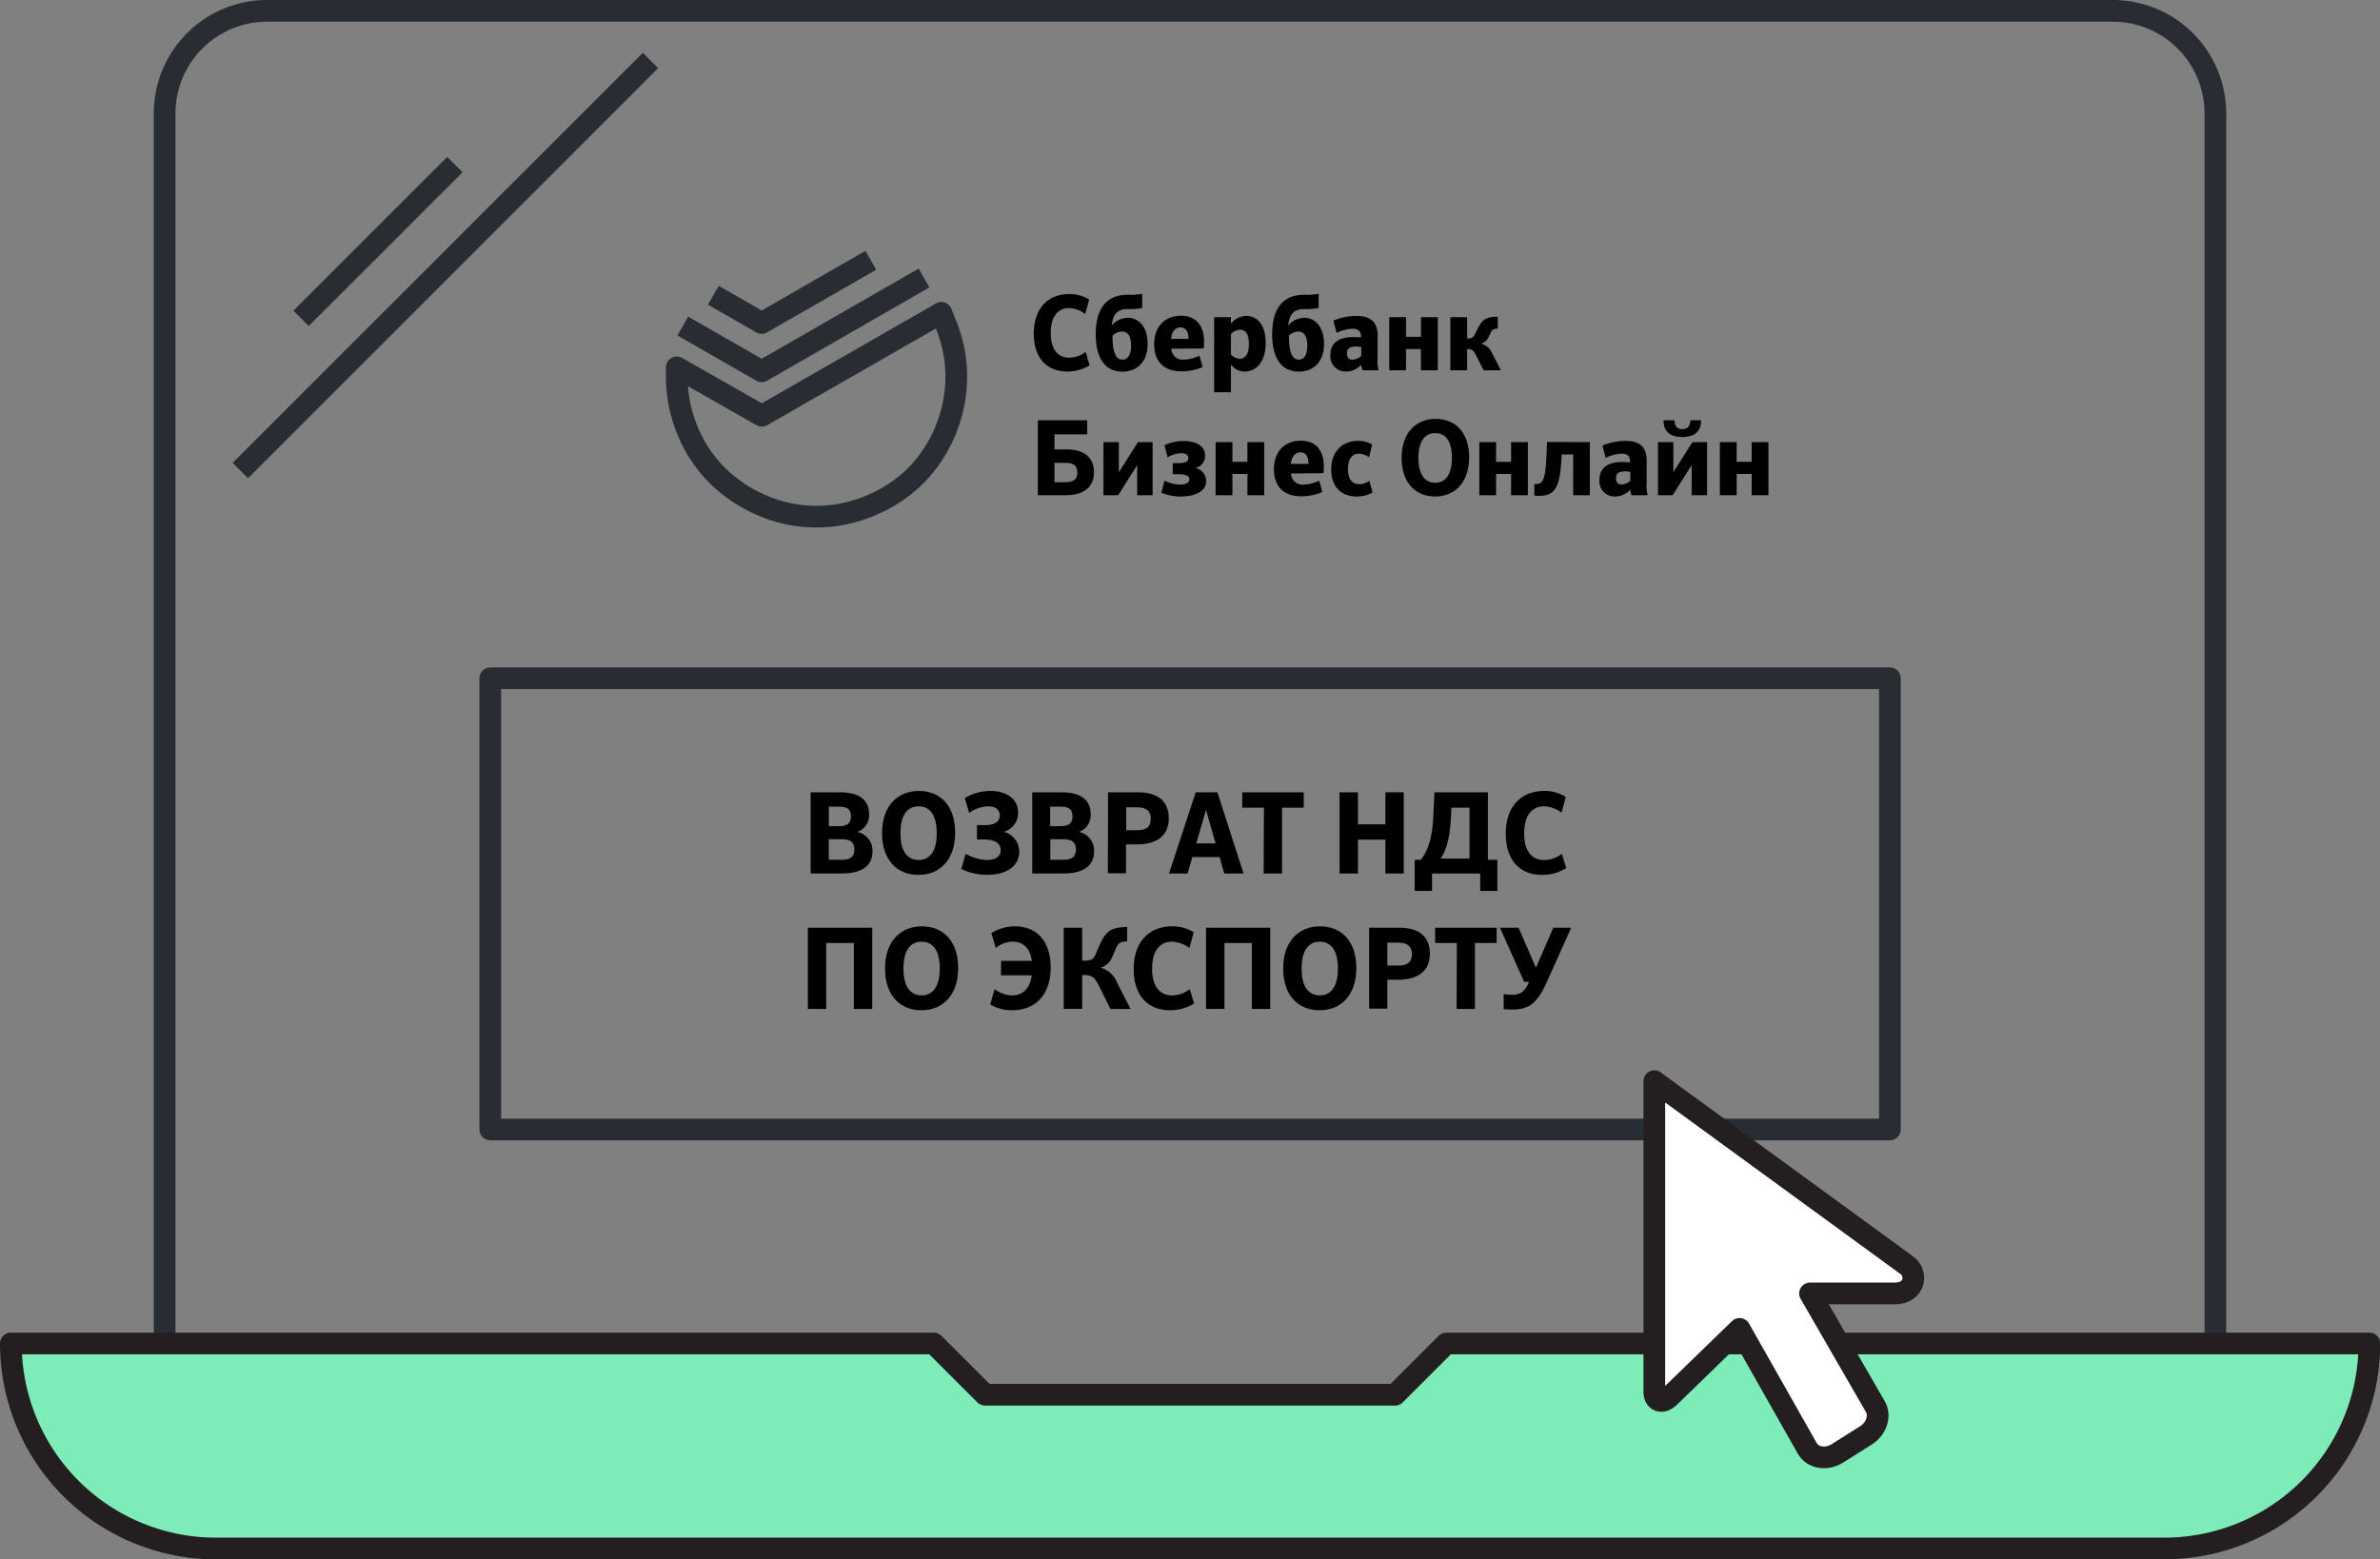 <svg xmlns="http://www.w3.org/2000/svg" viewBox="0 0 548.45 359.42"><rect x="0" y="0" width="548.45" height="359.42" fill="#808080" stroke="none"/><defs><style>.cls-1{fill:none;stroke:#282d33;}.cls-1,.cls-2,.cls-3{stroke-linejoin:round;stroke-width:5px;}.cls-2{fill:#7eecb6;}.cls-2,.cls-3{stroke:#231f20;}.cls-3{fill:#fff;}</style></defs><title>Ресурс 3</title><g id="Слой_2" data-name="Слой 2"><g id="_3" data-name="3"><path class="cls-1" d="M510.51,309.67V26.13A23.63,23.63,0,0,0,486.88,2.5H61.57A23.63,23.63,0,0,0,37.94,26.13V309.67"/><line class="cls-1" x1="104.83" y1="37.94" x2="69.38" y2="73.38"/><line class="cls-1" x1="149.9" y1="13.94" x2="55.38" y2="108.46"/><path class="cls-2" d="M333.3,309.67l-11.82,11.81H227l-11.82-11.81H2.5a47.25,47.25,0,0,0,47.26,47.25H498.69A47.25,47.25,0,0,0,546,309.67Z"/><path class="cls-1" d="M164.38,68.05l11.14,6.4L200.67,60M157.34,75.15l18.18,10.43,37.41-21.5"/><path class="cls-1" d="M218.62,76.53a30.53,30.53,0,0,1,1.74,10.28,31.86,31.86,0,0,1-1.74,10.44l-.79,2.14A32.9,32.9,0,0,1,211,109.67a31.94,31.94,0,0,1-10.28,6.8,31.61,31.61,0,0,1-12.57,2.61,31.26,31.26,0,0,1-12.58-2.61,33.48,33.48,0,0,1-10.2-6.8,31.43,31.43,0,0,1-6.88-10.28,32.52,32.52,0,0,1-2.53-12.58V84.68l19.61,11.15,41.36-23.72,1.74,4.42Z"/><path d="M251.09,84.2a9.8,9.8,0,0,1-5.16,1.44c-4.56,0-7.7-3-7.7-8.74,0-5.93,3.38-9.12,8.16-9.12A8.42,8.42,0,0,1,251,69.05l-.92,3.34A6.61,6.61,0,0,0,246.39,71c-2.4,0-4.25,1.71-4.25,5.76s1.82,5.69,4.32,5.69a6.26,6.26,0,0,0,3.72-1.34Z"/><path d="M256.18,75.05a5,5,0,0,1,3.72-1.8c2.66,0,4.56,2.28,4.56,6,0,4.27-2.52,6.41-5.81,6.41-3.62,0-6.14-2.62-6.14-8.62,0-6.63,3.09-9.1,7.39-9.1a13,13,0,0,0,3.31-.24V71a16.36,16.36,0,0,1-3.31.24C257.57,71.21,256.51,72.29,256.18,75.05Zm.19,2.33v.12c0,4.06.94,5.4,2.28,5.4,1.06,0,2-.86,2-3.22s-.87-3.26-2.09-3.26A3.21,3.21,0,0,0,256.37,77.38Z"/><path d="M269.93,80.36a2.6,2.6,0,0,0,2.88,2.54,9.22,9.22,0,0,0,3.6-.91l.72,2.61a12.24,12.24,0,0,1-4.87,1c-3.84,0-6.29-2.09-6.29-6.22,0-4.32,2.66-6.6,6.17-6.6,3.21,0,5.33,1.94,5.33,6.05a11.18,11.18,0,0,1-.1,1.49Zm-.05-2.24h4c0-1.92-.79-2.66-1.87-2.66S270,76.32,269.88,78.12Z"/><path d="M283.66,73.11v1.51a4.47,4.47,0,0,1,3.53-1.8c2.66,0,4.48,2.23,4.48,6.22,0,4.29-2.13,6.6-4.82,6.6A3.81,3.81,0,0,1,283.66,84v6.41h-3.87V73.11Zm0,3.91V81.7a2.91,2.91,0,0,0,2,1c1.23,0,2.14-1,2.14-3.38S287,76,285.72,76A2.93,2.93,0,0,0,283.66,77Z"/><path d="M296.83,75.05a5,5,0,0,1,3.72-1.8c2.67,0,4.56,2.28,4.56,6,0,4.27-2.52,6.41-5.8,6.41-3.63,0-6.15-2.62-6.15-8.62,0-6.63,3.1-9.1,7.39-9.1a13.1,13.1,0,0,0,3.32-.24V71a16.52,16.52,0,0,1-3.32.24C298.23,71.21,297.17,72.29,296.83,75.05Zm.2,2.33v.12c0,4.06.93,5.4,2.28,5.4,1.05,0,1.94-.86,1.94-3.22s-.86-3.26-2.09-3.26A3.19,3.19,0,0,0,297,77.38Z"/><path d="M308,76.73l-.72-2.83a13.82,13.82,0,0,1,5.24-1.08c3,0,4.94,1.08,4.94,4.54v5.2a7.69,7.69,0,0,0,.24,2.79H314a2.75,2.75,0,0,1-.31-1.3,4.62,4.62,0,0,1-3.46,1.59,3.5,3.5,0,0,1-3.65-3.84c0-2.57,1.66-4.11,5.36-4.11a13.56,13.56,0,0,1,1.7.1v-.15c0-1.37-.69-1.87-2-1.87A9.68,9.68,0,0,0,308,76.73Zm5.69,5.33V80a5.22,5.22,0,0,0-1.13-.12c-1.6,0-2.16.53-2.16,1.56s.53,1.47,1.3,1.47A3.42,3.42,0,0,0,313.68,82.06Z"/><path d="M327.41,80.45H324v4.9h-3.86V73.11H324v4.53h3.46V73.11h3.86V85.35h-3.86Z"/><path d="M338.09,80.45v4.9h-3.87V73.11h3.87V78h.12a1.48,1.48,0,0,0,1.68-1l.58-1.15c1-2,1.77-2.86,4.68-2.86v2.79a1.48,1.48,0,0,0-1.68,1l-.56,1.15a2.4,2.4,0,0,1-1.68,1.27,3.62,3.62,0,0,1,2.55,2.09l2.09,4.06h-4l-1.7-3.41c-.53-1.06-.89-1.49-2-1.49Z"/><path d="M239.16,114.15V96.87h11.38v3.26H243v3.46h2.83c3.91,0,6.26,1.75,6.26,5.28s-2.52,5.28-6.55,5.28Zm6.39-3c1.85,0,2.71-.69,2.71-2.23s-.86-2.23-2.71-2.23H243v4.46Z"/><path d="M265.61,114.15h-3.55v-6.94l-4.39,6.94h-3.39V101.91h3.55v6.93l4.4-6.93h3.38Z"/><path d="M272.19,114.44a11.62,11.62,0,0,1-4.56-.87l.72-2.78a8.71,8.71,0,0,0,3.6.91c1.32,0,2.13-.43,2.13-1.22s-.72-1.18-2.9-1.18h-.94v-2.55h1.18c1.7,0,2.42-.33,2.42-1.15s-.67-1.13-1.7-1.13a6.2,6.2,0,0,0-3.07.94l-.72-2.76a9.76,9.76,0,0,1,4.44-1c2.9,0,4.92,1.2,4.92,3.41a2.87,2.87,0,0,1-2.19,2.81,3.08,3.08,0,0,1,2.43,3C278,113,275.74,114.44,272.19,114.44Z"/><path d="M287.47,109.25H284v4.9h-3.87V101.91H284v4.53h3.45v-4.53h3.87v12.24h-3.87Z"/><path d="M297.53,109.15a2.6,2.6,0,0,0,2.88,2.55,9.22,9.22,0,0,0,3.6-.91l.72,2.61a12.24,12.24,0,0,1-4.87,1c-3.84,0-6.29-2.09-6.29-6.22,0-4.32,2.66-6.6,6.17-6.6,3.21,0,5.33,1.94,5.33,6a11,11,0,0,1-.1,1.48Zm0-2.23h4c0-1.92-.79-2.66-1.87-2.66S297.63,105.12,297.48,106.92Z"/><path d="M315.48,105.41a4.1,4.1,0,0,0-2.28-.84c-1.46,0-2.57,1-2.57,3.53s1.08,3.5,2.64,3.5a3.77,3.77,0,0,0,2.28-.79l.75,2.71a7.32,7.32,0,0,1-3.67.92c-3.48,0-5.86-2.12-5.86-6.25s2.54-6.57,6.17-6.57a6.06,6.06,0,0,1,3.26.84Z"/><path d="M330.72,114.44c-4.46,0-7.73-3.08-7.73-8.89s3.32-9,7.83-9,7.73,3.07,7.73,8.88S335.23,114.44,330.72,114.44Zm0-14.6c-2.18,0-3.86,1.59-3.86,5.71s1.68,5.72,3.86,5.72,3.86-1.59,3.86-5.72S333,99.84,330.77,99.84Z"/><path d="M348.22,109.25h-3.46v4.9H340.9V101.91h3.86v4.53h3.46v-4.53h3.86v12.24h-3.86Z"/><path d="M366.36,101.91v12.24h-3.84v-9.41h-2.66c-.27,7.49-1.37,9.55-5.24,9.55a10.41,10.41,0,0,1-1.05-.05v-2.68a5.1,5.1,0,0,0,.57,0c1.92,0,2.14-2.66,2.36-9.69Z"/><path d="M370,105.53l-.72-2.83a13.77,13.77,0,0,1,5.23-1.08c3,0,4.95,1.08,4.95,4.53v5.21a7.69,7.69,0,0,0,.24,2.79H376a2.75,2.75,0,0,1-.31-1.3,4.62,4.62,0,0,1-3.46,1.59,3.5,3.5,0,0,1-3.65-3.84c0-2.57,1.66-4.11,5.35-4.11a13.6,13.6,0,0,1,1.71.1v-.15c0-1.37-.7-1.87-2-1.87A9.68,9.68,0,0,0,370,105.53Zm5.69,5.33v-2.09a5.22,5.22,0,0,0-1.13-.12c-1.61,0-2.16.53-2.16,1.56s.53,1.47,1.3,1.47A3.44,3.44,0,0,0,375.65,110.86Z"/><path d="M393.38,114.15h-3.55v-6.94l-4.39,6.94h-3.38V101.91h3.55v6.93l4.39-6.93h3.38Zm-3.86-17.28H392c0,2.37-1.22,3.86-4.32,3.86s-4.34-1.49-4.34-3.86h2.54c0,1.15.48,2.06,1.8,2.06S389.52,98,389.52,96.87Z"/><path d="M403.66,109.25H400.2v4.9h-3.87V101.91h3.87v4.53h3.46v-4.53h3.86v12.24h-3.86Z"/><path d="M186.8,182.63h6.82c4.18,0,6.65,1.61,6.65,5a4.06,4.06,0,0,1-2.7,4.13,4.36,4.36,0,0,1,3.48,4.5c0,3.17-2.29,5.07-7.05,5.07h-7.2Zm6.53,7.8c1.9,0,2.75-.68,2.75-2.27s-.85-2.23-2.75-2.23H191v4.5Zm.65,7.75c2,0,2.89-.71,2.89-2.37s-.92-2.37-2.89-2.37h-3v4.74Z"/><path d="M211.63,201.66c-4.83,0-8.37-3.33-8.37-9.62s3.59-9.73,8.48-9.73,8.37,3.33,8.37,9.63S216.52,201.66,211.63,201.66Zm.05-15.81c-2.36,0-4.18,1.72-4.18,6.19s1.82,6.19,4.18,6.19,4.19-1.72,4.19-6.19S214.05,185.85,211.68,185.85Z"/><path d="M226.89,190.19c2,0,3.49-.59,3.49-2.23,0-1.48-1.17-2.11-2.73-2.11a7.75,7.75,0,0,0-4.32,1.54l-1-3.44a11.52,11.52,0,0,1,5.91-1.64c3.74,0,6.37,1.83,6.37,5a4.49,4.49,0,0,1-3.31,4.42,4.69,4.69,0,0,1,3.57,4.58c0,3.25-2.84,5.33-7.34,5.33a13.85,13.85,0,0,1-6-1.33l1-3.51a10.79,10.79,0,0,0,4.89,1.43c2,0,3.2-.85,3.2-2.31s-1.35-2.42-3.77-2.42h-1.72v-3.33Z"/><path d="M237.87,182.63h6.81c4.19,0,6.65,1.61,6.65,5a4.06,4.06,0,0,1-2.7,4.13,4.37,4.37,0,0,1,3.49,4.5c0,3.17-2.29,5.07-7.05,5.07h-7.2Zm6.52,7.8c1.9,0,2.76-.68,2.76-2.27s-.86-2.23-2.76-2.23H242v4.5Zm.65,7.75c2,0,2.89-.71,2.89-2.37s-.91-2.37-2.89-2.37h-3v4.74Z"/><path d="M255.34,182.63h7c4.39,0,7,2,7,6s-2.76,6-7.33,6h-2.53v6.66h-4.18Zm4.18,8.73h2.53c2.13,0,3.14-.83,3.14-2.62s-1-2.66-3.14-2.66h-2.53Z"/><path d="M286.57,201.35h-4.45l-1.09-3.8h-6.27l-1.09,3.8h-4.29l6.16-18.72h5Zm-10.9-6.95h4.45l-2.21-7.74Z"/><path d="M291.27,186.16h-5v-3.53h14.17v3.53h-5v15.19h-4.24Z"/><path d="M308.69,182.63h4.24V190h6.32v-7.38h4.23v18.72h-4.23v-7.8h-6.32v7.8h-4.24Z"/><path d="M326,198.18h1.4c1-1.2,2.62-3.64,2.91-10.22l.24-5.33h12.32v15.55h2.18v7.17h-3.95v-4H330v4H326Zm8.39-10.28c-.28,6.4-1.53,8.74-2.41,10h6.65V186.16h-4.16Z"/><path d="M360.92,200.1a10.6,10.6,0,0,1-5.59,1.56c-4.94,0-8.34-3.25-8.34-9.47,0-6.42,3.66-9.88,8.84-9.88a9.08,9.08,0,0,1,5,1.38l-1,3.62a7.19,7.19,0,0,0-4-1.46c-2.6,0-4.6,1.85-4.6,6.24s2,6.16,4.68,6.16a6.79,6.79,0,0,0,4-1.45Z"/><path d="M186.17,213.83H201v18.72h-4.24V217.36H190.4v15.19h-4.23Z"/><path d="M212.32,232.86c-4.83,0-8.37-3.33-8.37-9.62s3.59-9.72,8.48-9.72,8.37,3.32,8.37,9.62S217.21,232.86,212.32,232.86Zm.05-15.81c-2.36,0-4.18,1.72-4.18,6.19s1.82,6.19,4.18,6.19,4.19-1.72,4.19-6.19S214.74,217.05,212.37,217.05Z"/><path d="M230.7,221.47h7.08c-.45-3.12-2.19-4.42-4.45-4.42a6.36,6.36,0,0,0-3.88,1.46l-1-3.44a10.56,10.56,0,0,1,5.51-1.55c4.81,0,8.16,3.32,8.16,9.49,0,6.44-3.69,9.85-8.86,9.85a9.54,9.54,0,0,1-5.07-1.35l1-3.51a7.35,7.35,0,0,0,4,1.45c2.28,0,4.13-1.37,4.57-4.65h-7.1Z"/><path d="M255.87,232.55l-2.65-5.36c-.86-1.71-1.46-2.44-3.28-2.44h-.57v7.8h-4.24V213.83h4.24v7.59h.6c1.64,0,2.08-.44,2.57-1.61l.78-1.8c1.3-3,2.39-4.34,6.42-4.34V217c-1.66,0-2.1.5-2.59,1.62l-.78,1.79a4.28,4.28,0,0,1-2.71,2.65,5.69,5.69,0,0,1,3.77,3.46l3.1,6.06Z"/><path d="M275.19,231.3a10.66,10.66,0,0,1-5.59,1.56c-4.94,0-8.35-3.25-8.35-9.46,0-6.43,3.67-9.88,8.84-9.88a9.11,9.11,0,0,1,5,1.37l-1,3.62a7.24,7.24,0,0,0-4-1.46c-2.6,0-4.6,1.85-4.6,6.24s2,6.16,4.68,6.16a6.76,6.76,0,0,0,4-1.45Z"/><path d="M277.92,213.83h14.79v18.72h-4.23V217.36h-6.32v15.19h-4.24Z"/><path d="M304.07,232.86c-4.83,0-8.37-3.33-8.37-9.62s3.59-9.72,8.48-9.72,8.37,3.32,8.37,9.62S309,232.86,304.07,232.86Zm.06-15.81c-2.37,0-4.19,1.72-4.19,6.19s1.82,6.19,4.19,6.19,4.18-1.72,4.18-6.19S306.49,217.05,304.13,217.05Z"/><path d="M315.51,213.83h7c4.4,0,7,2,7,6s-2.76,6-7.34,6H319.7v6.66h-4.19Zm4.19,8.73h2.52c2.14,0,3.15-.83,3.15-2.62s-1-2.66-3.15-2.66H319.7Z"/><path d="M335.72,217.36h-5v-3.53h14.17v3.53h-5v15.19h-4.23Z"/><path d="M345.65,213.83h4.29l4,9.23,4-9.23h4.13l-5.61,12.5c-2.21,4.89-4.06,6.37-8,6.37a15.72,15.72,0,0,1-1.95-.1v-3.46a11.47,11.47,0,0,0,1.85.16c2,0,2.91-.6,4-3h-1.14Z"/><rect class="cls-1" x="112.98" y="156.34" width="322.53" height="104"/><g id="Layer_16" data-name="Layer 16"><path class="cls-3" d="M439.12,291.42l-57.9-42.22v71.57c0,2.16,1.74,2.91,3.47,1.23l16.18-15.7,15.65,27.64c1.32,2.15,4.41,2.62,6.91,1.05l6.54-4.13c2.45-1.54,3.42-4.48,2.19-6.63l-15.06-26.1h19.71C441.34,298.05,442.12,293.35,439.12,291.42Z"/></g></g></g></svg>